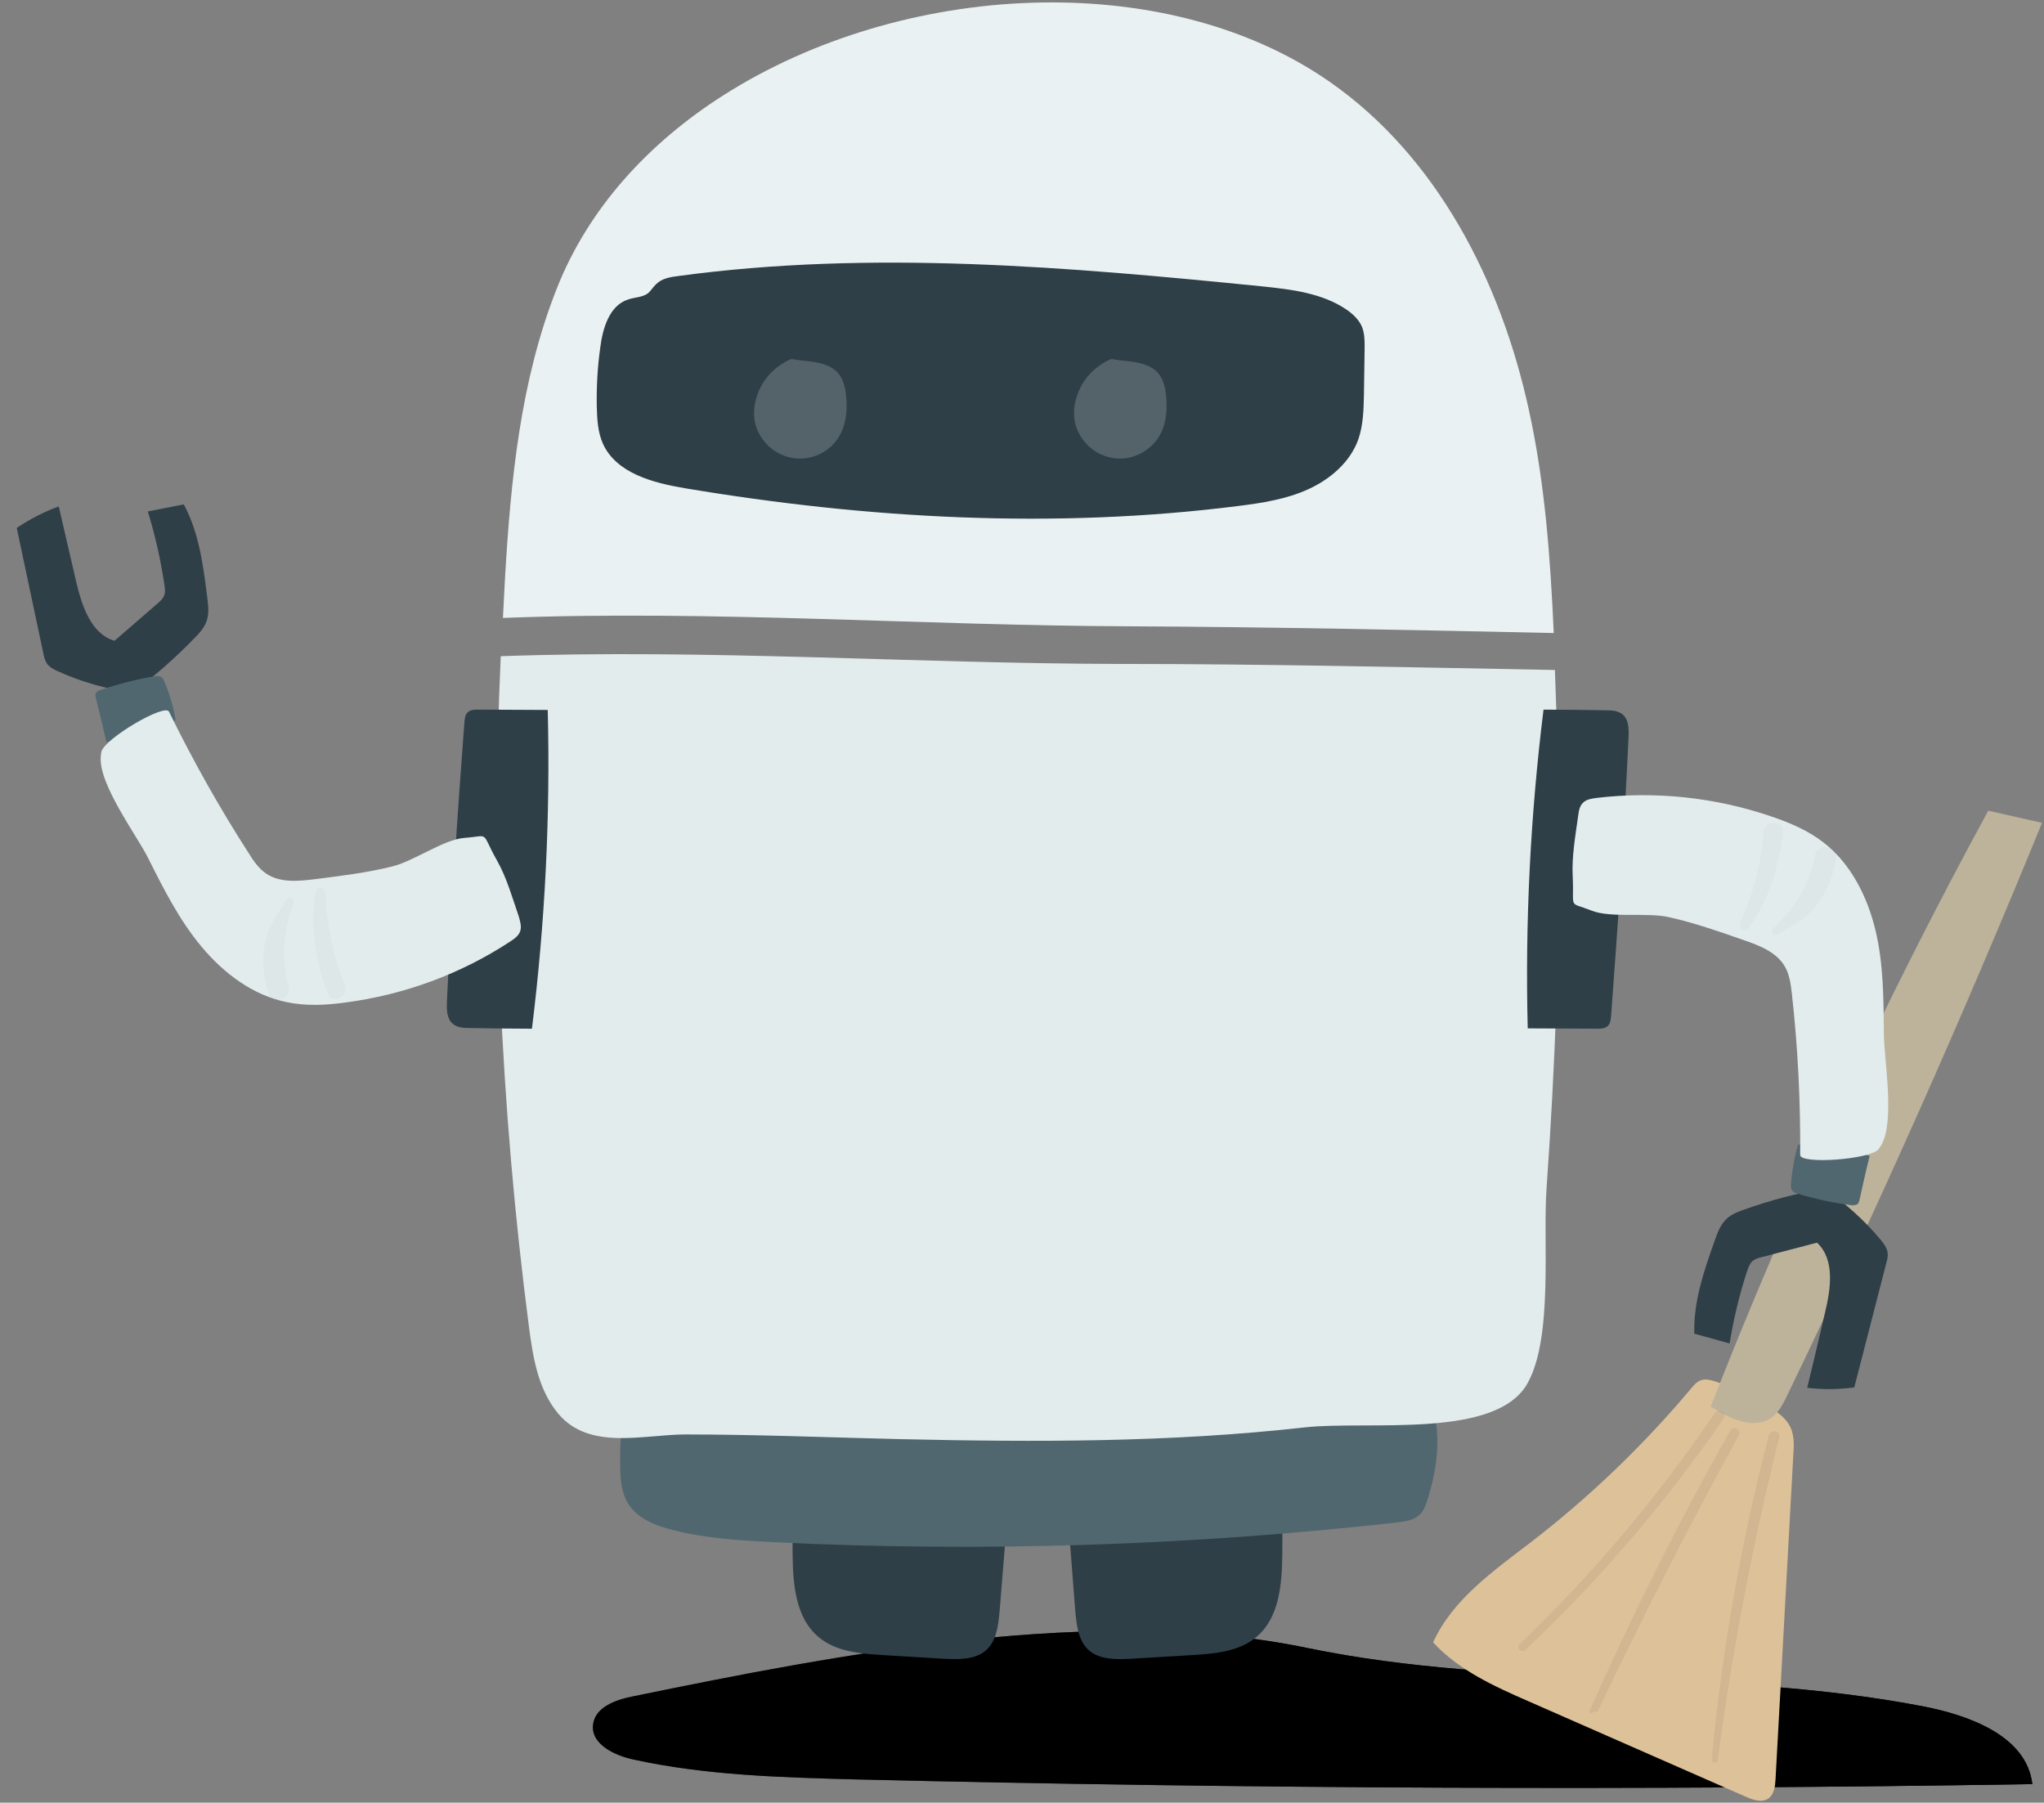 <svg width="677" height="597" viewBox="0 0 677 597" fill="none" xmlns="http://www.w3.org/2000/svg">
    <rect x="0" y="0" width="677" height="597" fill="#808080" stroke="none"/>
    <path d="M209.556 561.82C203.88 562.933 197.091 565.38 196.423 571.164C195.644 577.615 203.547 581.397 209.891 582.732C233.821 587.96 258.53 588.628 283.127 589.295C413.127 592.41 543.128 592.966 673.13 590.853C671.239 574.946 652.314 568.049 636.621 565.046C569.172 552.143 499.386 559.484 433.162 545.803C363.376 531.23 278.452 547.694 209.556 561.82Z" fill="url(#paint0_linear_102_3)"/>
    <path d="M209.556 561.82C203.88 562.933 197.091 565.38 196.423 571.164C195.644 577.615 203.547 581.397 209.891 582.732C233.821 587.96 258.53 588.628 283.127 589.295C413.127 592.41 543.128 592.966 673.13 590.853C671.239 574.946 652.314 568.049 636.621 565.046C569.172 552.143 499.386 559.484 433.162 545.803C363.376 531.23 278.452 547.694 209.556 561.82Z" fill="url(#paint1_linear_102_3)"/>
    <path d="M563.597 457.035C565.044 456.591 566.602 457.036 568.049 457.481C574.394 459.595 580.627 462.375 586.192 466.045C588.975 467.826 591.757 469.828 593.092 472.831C594.317 475.613 594.206 478.727 593.983 481.619C591.979 517.437 590.087 553.366 588.084 589.184C587.972 591.52 587.639 594.079 585.858 595.525C583.632 597.193 580.516 596.081 578.067 594.968C554.137 584.512 530.319 573.945 506.389 563.488C494.925 558.483 483.126 553.144 474.667 543.911C481.123 529.672 494.702 520.218 507.168 510.651C526.535 495.745 544.342 478.616 560.036 459.928C560.927 458.816 562.039 457.48 563.597 457.035Z" fill="#DDC199"/>
    <path d="M676.35 272.496C670.449 271.161 664.436 269.826 658.539 268.491C623.813 332.229 593.094 398.193 566.604 465.824C572.725 469.718 580.85 473.721 586.749 469.495C589.198 467.715 590.645 464.823 591.981 462.042C622.032 399.75 650.191 336.568 676.35 272.496Z" fill="#BDB39B"/>
    <g opacity="0.26">
        <path opacity="0.26" d="M566.92 582.621C566.808 583.845 568.701 584.289 568.923 583.066C573.709 546.914 580.498 511.43 589.291 476.057C589.847 473.832 586.397 473.165 585.841 475.39C576.714 510.429 570.37 546.469 566.92 582.621Z" fill="#272525"/>
        <path opacity="0.26" d="M529.208 566.714C543.899 535.791 559.481 505.312 575.954 475.279C576.956 473.499 574.062 472.053 573.061 473.832C555.92 504.089 540.449 535.235 526.314 566.937C526.536 567.159 526.647 567.382 526.758 567.604C527.538 567.048 528.317 566.826 529.208 566.714Z" fill="#272525"/>
        <path opacity="0.26" d="M505.261 546.357C529.859 523.22 551.786 497.525 570.929 469.716C572.154 467.824 569.037 466.267 567.813 468.158C549.003 495.856 527.41 521.44 503.258 544.577C502.033 545.801 504.037 547.581 505.261 546.357Z" fill="#272525"/>
    </g>
    <path d="M334.65 488.737C334.762 487.069 334.984 485.289 335.095 483.62C320.404 473.609 294.582 476.835 279 481.951C262.304 487.402 262.304 497.636 262.527 514.989C262.638 524.778 263.528 535.79 271.097 542.13C276.884 547.025 285.01 547.692 292.578 548.137C299.367 548.582 306.046 548.916 312.835 549.36C317.51 549.583 322.741 549.694 326.414 546.691C330.087 543.577 330.644 538.348 331.089 533.565C332.313 518.548 333.537 503.643 334.65 488.737Z" fill="#2F3F47"/>
    <path d="M352.583 488.737C352.472 487.069 352.249 485.289 352.138 483.62C366.829 473.609 392.652 476.835 408.234 481.951C424.929 487.402 424.929 497.636 424.707 514.989C424.595 524.778 423.704 535.79 416.136 542.13C410.348 547.025 402.224 547.692 394.655 548.137C387.865 548.582 381.188 548.916 374.398 549.36C369.723 549.583 364.492 549.694 360.819 546.691C357.147 543.577 356.59 538.348 356.145 533.565C355.032 518.548 353.808 503.643 352.583 488.737Z" fill="#2F3F47"/>
    <path d="M227.235 451.585C223.562 452.364 220 453.476 216.55 454.922C213.99 455.923 211.43 457.258 209.649 459.26C207.201 462.152 206.533 466.158 206.087 470.051C205.531 475.168 205.308 480.284 205.42 485.401C205.42 489.739 205.754 494.189 207.98 497.86C211.097 502.977 217.218 505.312 223.006 506.758C234.024 509.54 245.488 510.206 256.841 510.763C325.514 514.1 394.41 511.874 462.749 504.2C465.532 503.866 468.648 503.422 470.54 501.308C471.653 500.084 472.21 498.415 472.766 496.858C476.328 485.512 478.666 470.051 470.986 459.483C464.419 450.473 452.287 455.589 443.161 455.478C433.811 455.367 424.35 454.588 415.001 454.255C396.747 453.476 378.494 452.697 360.241 452.141C334.53 451.251 308.708 450.473 282.997 449.806C265.634 449.472 245.155 447.581 227.235 451.585Z" fill="#516770"/>
    <path d="M374.825 207.422C421.46 207.645 467.985 208.646 514.62 209.647C513.507 184.842 511.726 160.036 506.384 135.786C497.146 93.295 475.999 51.804 440.27 26.998C385.51 -11.045 298.584 -6.039 239.594 31.558C214.773 47.354 194.851 69.045 184.388 95.63C172.368 125.998 169.139 159.146 167.248 191.739C167.025 196.077 166.802 200.304 166.58 204.642C235.809 201.972 305.484 207.2 374.825 207.422Z" fill="#EAF1F2"/>
    <path d="M371.093 219.882C302.754 219.77 234.192 214.876 165.852 217.323C162.513 291.407 165.63 365.824 175.202 439.462C176.538 449.585 178.207 460.152 184.885 468.16C195.236 480.507 213.155 475.057 227.068 475.057C250.553 475.057 274.706 476.058 298.413 476.614C343.157 477.615 387.566 477.727 432.087 472.721C453.234 470.386 495.974 476.837 506.102 457.815C514.45 442.354 510.999 410.985 512.224 393.743C513.67 373.276 514.784 352.92 515.451 332.453C516.676 295.633 516.453 258.814 515.006 221.884C467.146 220.994 419.064 219.882 371.093 219.882Z" fill="#E2ECED"/>
    <path d="M532.492 339.794C533.383 339.016 533.495 337.681 533.606 336.569C535.943 305.757 537.946 274.944 539.393 244.131C539.505 241.461 539.505 238.347 537.39 236.567C535.832 235.343 533.828 235.233 531.825 235.233C524.924 235.121 518.135 235.01 511.234 235.01C506.893 270.05 505.112 305.311 506.002 340.573C513.682 340.573 521.251 340.685 528.931 340.685C530.155 340.685 531.491 340.685 532.492 339.794Z" fill="#2F3F47"/>
    <path d="M567.971 410.764C568.861 408.206 569.863 405.536 571.866 403.646C573.424 402.2 575.538 401.309 577.542 400.642C586.224 397.527 595.128 395.191 604.144 393.634C611.155 398.417 617.5 404.091 622.954 410.653C623.955 411.877 624.957 413.212 625.18 414.769C625.402 415.993 625.068 417.216 624.734 418.44C621.173 432.122 617.722 445.804 614.161 459.486C608.93 460.154 603.698 460.265 598.578 459.597C600.581 451.254 602.585 442.912 604.477 434.68C606.37 426.782 607.817 417.105 601.807 411.543C595.685 413.101 589.674 414.769 583.553 416.327C582.551 416.549 581.438 416.882 580.547 417.55C579.546 418.44 579.101 419.775 578.655 420.998C576.095 428.785 574.203 436.794 572.867 444.914C568.972 443.802 565.077 442.8 561.181 441.688C560.847 431.12 564.408 420.776 567.971 410.764Z" fill="#2F3F47"/>
    <path d="M615.272 398.751C615.605 398.417 615.716 397.973 615.828 397.639C616.941 392.633 618.054 387.627 619.278 382.733C611.487 380.953 603.474 379.729 595.572 379.062C594.347 383.178 593.568 387.516 593.234 391.854C593.122 392.744 593.122 393.857 593.79 394.524C594.235 394.969 594.792 395.08 595.349 395.303C601.248 397.083 607.369 398.417 613.602 399.195C614.048 399.084 614.715 399.196 615.272 398.751Z" fill="#516770"/>
    <path d="M623.074 379.286C627.749 371.388 623.965 350.587 623.965 342.244C623.853 330.787 623.853 319.219 621.182 308.095C618.511 296.971 613.057 286.071 604.041 279.062C598.921 275.058 592.911 272.5 586.678 270.387C568.091 264.046 548.168 261.933 528.69 264.269C527.132 264.491 525.463 264.713 524.35 265.826C523.125 266.938 522.902 268.718 522.68 270.387C521.789 276.727 520.565 283.734 520.899 290.186C521.456 301.532 519.119 298.418 527.355 301.644C533.699 304.091 545.608 302.089 552.843 303.757C561.302 305.648 569.538 308.54 577.774 311.432C583.005 313.212 588.57 315.437 591.242 320.22C592.689 322.778 593.134 325.893 593.468 328.897C595.471 346.695 596.362 364.603 596.25 382.512C596.25 385.626 619.178 384.069 622.184 380.621C622.517 380.176 622.74 379.731 623.074 379.286Z" fill="#E2ECED"/>
    <g opacity="0.15">
        <path opacity="0.15" d="M584.11 275.504C583.442 286.183 580.66 295.861 576.43 305.649C575.651 307.541 577.988 308.987 579.213 307.318C585.89 297.975 589.341 286.851 590.566 275.504C591.011 271.5 584.444 271.388 584.11 275.504Z" fill="#272525"/>
        <path opacity="0.15" d="M601.144 283.179C599.252 293.524 594.578 300.31 587.232 307.651C586.23 308.652 587.565 310.321 588.678 309.542C593.687 306.427 598.361 304.426 601.923 299.42C605.262 294.748 607.488 289.742 608.156 284.069C608.601 280.176 601.923 279.286 601.144 283.179Z" fill="#272525"/>
    </g>
    <path d="M154.928 235.9C154.038 236.679 153.927 238.014 153.816 239.126C151.478 269.938 149.475 300.751 148.028 331.563C147.917 334.233 147.917 337.347 150.031 339.127C151.59 340.35 153.593 340.462 155.596 340.462C162.497 340.573 169.286 340.685 176.187 340.685C180.527 305.645 182.309 270.383 181.418 235.121C173.738 235.121 166.17 235.01 158.49 235.01C157.266 235.01 155.819 235.01 154.928 235.9Z" fill="#2F3F47"/>
    <path d="M68.656 197.968C68.99 200.638 69.323 203.53 68.322 205.977C67.543 207.98 66.096 209.648 64.538 211.206C58.194 217.768 51.293 223.887 43.836 229.337C35.377 228.225 27.141 225.889 19.461 222.441C18.014 221.773 16.456 221.106 15.565 219.771C14.897 218.77 14.563 217.545 14.341 216.322C11.447 202.529 8.442 188.625 5.548 174.831C9.889 171.939 14.564 169.492 19.461 167.712C21.353 176.055 23.356 184.397 25.248 192.74C27.14 200.638 30.146 209.981 37.937 212.206C42.723 208.091 47.398 203.975 52.184 199.86C52.963 199.192 53.853 198.414 54.298 197.413C54.855 196.189 54.632 194.742 54.409 193.407C53.185 185.288 51.404 177.278 48.956 169.381C52.962 168.602 56.858 167.823 60.865 167.045C65.985 176.5 67.32 187.401 68.656 197.968Z" fill="#2F3F47"/>
    <path d="M31.68 229.67C31.569 230.115 31.68 230.561 31.68 230.894C32.904 235.9 34.129 240.794 35.242 245.8C43.033 243.908 50.713 241.461 58.17 238.569C57.502 234.342 56.278 230.115 54.608 226.11C54.274 225.221 53.83 224.331 52.939 223.997C52.383 223.774 51.826 223.886 51.158 223.997C45.036 224.998 39.026 226.556 33.127 228.558C32.571 228.78 31.903 229.114 31.68 229.67Z" fill="#516770"/>
    <path d="M33.376 250.585C32.597 259.706 45.285 276.614 49.069 284.178C54.189 294.412 59.421 304.757 66.767 313.544C74.113 322.332 83.795 329.673 95.037 331.898C101.381 333.233 107.948 332.9 114.404 332.01C133.881 329.451 152.691 322.554 169.053 311.765C170.388 310.875 171.724 309.985 172.281 308.427C172.837 306.871 172.281 305.202 171.835 303.533C169.721 297.415 167.828 290.63 164.601 284.957C159.035 275.057 162.597 276.836 153.693 277.504C146.904 278.06 137.109 285.18 129.874 286.959C121.415 289.073 112.734 290.074 104.164 291.186C98.71 291.853 92.7 292.41 88.136 289.296C85.688 287.627 83.907 285.068 82.348 282.51C72.665 267.493 63.873 251.809 55.97 235.68C54.635 232.899 34.823 244.468 33.598 248.917C33.487 249.584 33.376 250.029 33.376 250.585Z" fill="#E2ECED"/>
    <g opacity="0.15">
        <path opacity="0.15" d="M114.27 326.222C110.151 316.322 108.371 306.422 107.703 295.744C107.592 293.63 104.809 293.408 104.475 295.522C102.694 306.868 104.476 318.324 108.483 329.003C109.93 332.896 115.939 330.004 114.27 326.222Z" fill="#272525"/>
        <path opacity="0.15" d="M95.703 327.002C92.809 316.88 93.922 308.76 97.261 298.86C97.706 297.525 95.814 296.635 95.035 297.747C92.03 302.753 88.691 306.646 87.689 312.653C86.799 318.326 87.022 323.776 89.025 329.115C90.361 333.009 96.705 330.784 95.703 327.002Z" fill="#272525"/>
    </g>
    <path d="M197.661 134.675C197.772 138.901 197.994 143.24 199.775 147.133C204.338 156.811 216.359 159.925 226.932 161.705C287.369 171.827 349.141 175.276 409.912 167.6C417.926 166.6 425.94 165.376 433.286 162.039C440.632 158.702 447.198 153.028 449.87 145.576C451.539 140.793 451.651 135.676 451.761 130.559C451.873 125.442 451.873 120.214 451.984 115.097C451.984 112.761 451.984 110.425 451.094 108.2C450.092 105.865 448.089 103.974 445.974 102.527C437.961 97.077 427.832 95.853 418.149 94.852C353.817 88.4 288.705 82.728 224.707 91.404C222.035 91.738 219.252 92.182 217.36 94.073C216.359 94.963 215.691 96.187 214.689 97.077C212.797 98.523 210.238 98.412 208.012 99.19C201.778 101.193 199.552 108.868 198.773 115.431C197.883 121.771 197.549 128.223 197.661 134.675Z" fill="#2F3F47"/>
    <path opacity="0.2" d="M278.23 144.017C280.345 140.124 280.679 135.563 280.234 131.115C280.011 128.445 279.343 125.664 277.674 123.662C274.112 119.435 267.546 119.88 262.092 118.879C257.306 120.881 253.298 124.774 251.295 129.557C250.07 132.449 249.514 135.563 249.848 138.678C250.627 145.019 255.859 150.47 262.092 151.582C268.436 152.917 275.226 149.69 278.23 144.017Z" fill="#EAF1F2"/>
    <path opacity="0.2" d="M384.219 144.017C386.333 140.124 386.667 135.563 386.222 131.115C385.999 128.445 385.332 125.664 383.662 123.662C380.1 119.435 373.534 119.88 368.08 118.879C363.294 120.881 359.287 124.774 357.283 129.557C356.059 132.449 355.503 135.563 355.836 138.678C356.616 145.019 361.847 150.47 368.08 151.582C374.313 152.917 381.102 149.69 384.219 144.017Z" fill="#EAF1F2"/>
    <defs>
        <linearGradient id="paint0_linear_102_3" x1="196.443" y1="566.102" x2="673.257" y2="566.102" gradientUnits="userSpaceOnUse">
            <stop stop-color="#4D4D4D"/>
            <stop offset="1"/>
        </linearGradient>
        <linearGradient id="paint1_linear_102_3" x1="196.443" y1="566.102" x2="673.257" y2="566.102" gradientUnits="userSpaceOnUse">
            <stop/>
            <stop offset="1"/>
        </linearGradient>
    </defs>
</svg>
